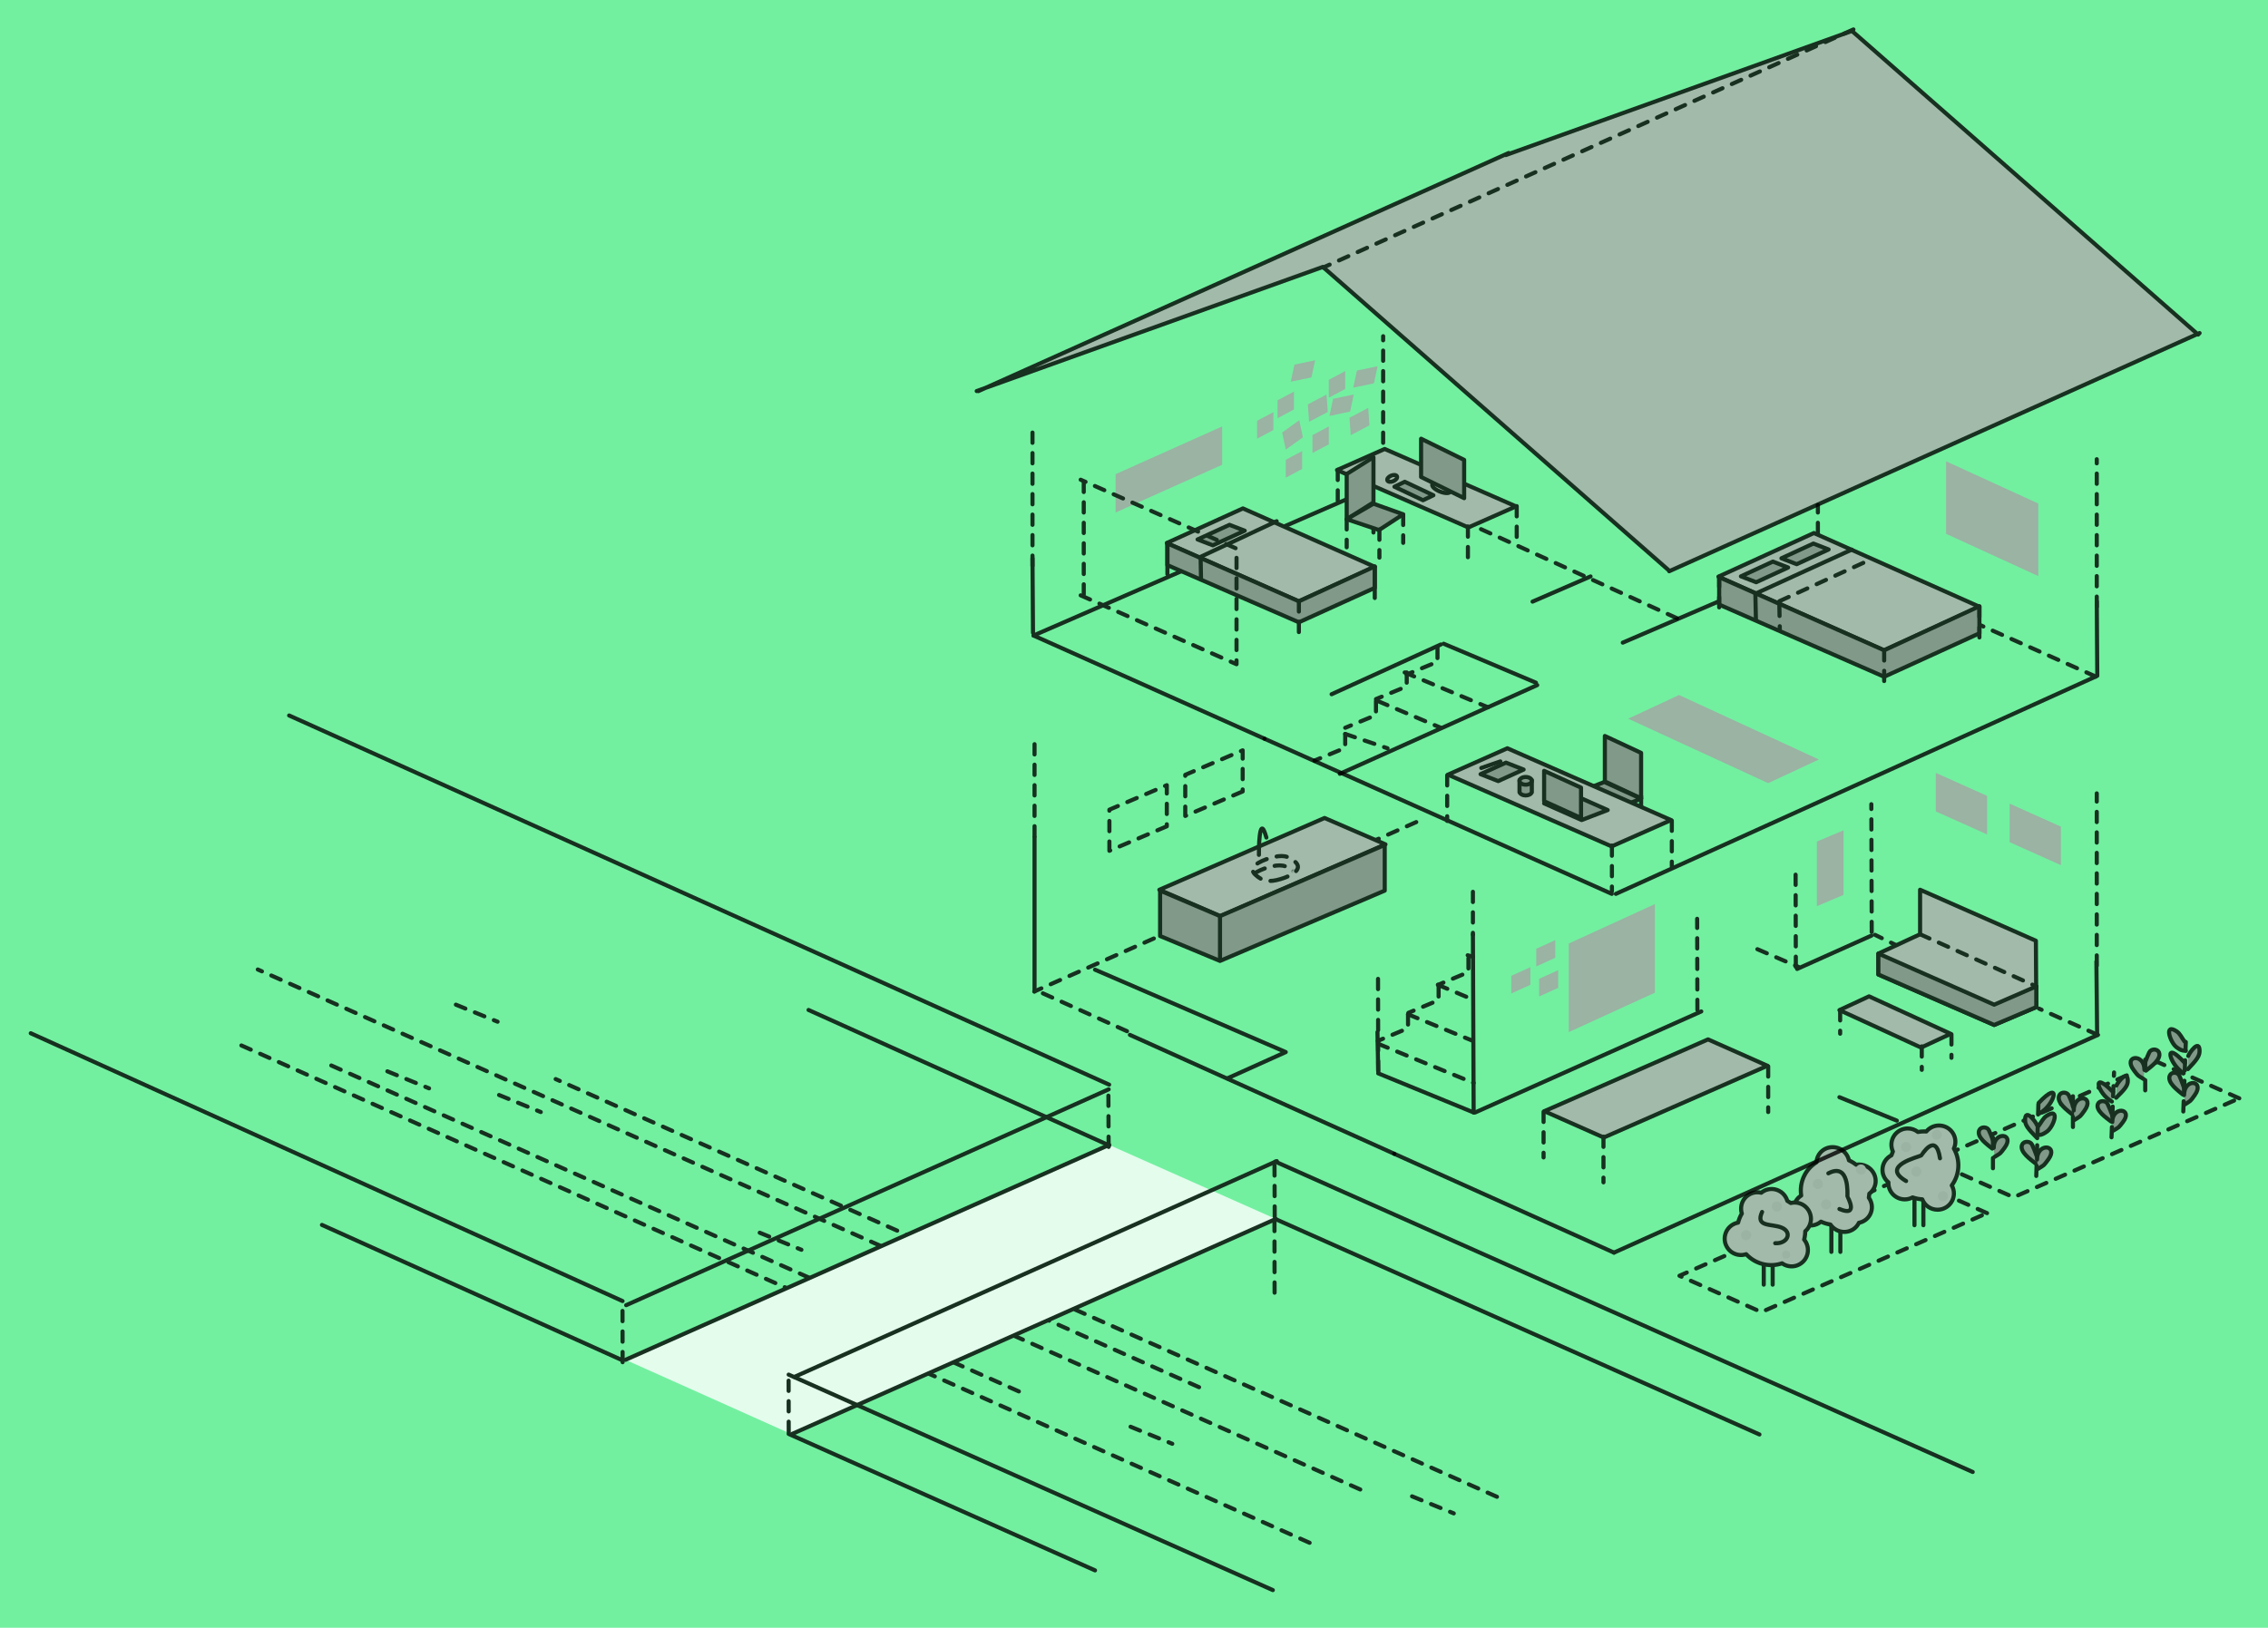 <?xml version="1.0" encoding="UTF-8"?>
<svg width="1106px" height="794px" viewBox="0 0 1106 794" version="1.1" xmlns="http://www.w3.org/2000/svg" xmlns:xlink="http://www.w3.org/1999/xlink">
    <!-- Generator: Sketch 57.1 (83088) - https://sketch.com -->
    <title>houseparts</title>
    <desc>Created with Sketch.</desc>
    <defs>
        <path d="M11.931,16.243 C17.637,15.779 20.547,14.256 22.7,9.697 C24.852,5.138 18.513,4.367 12.807,4.831 C7.102,5.295 3.816,7.014 2.039,11.377 C0.262,15.739 6.226,16.707 11.931,16.243 Z" id="path-1"></path>
    </defs>
    <g id="Page-1" stroke="none" stroke-width="1" fill="none" fill-rule="evenodd">
        <g id="houseparts">
            <rect id="Rectangle-Copy-36" fill="#72F0A0" x="0" y="0" width="1106" height="794"></rect>
            <g id="garden" opacity="0.8" style="mix-blend-mode: multiply;" transform="translate(14, 349)">
                <g id="river-copy-2" transform="translate(409.5, 263.5) scale(-1, 1) translate(-409.5, -263.5) translate(103, 123)" stroke="#000000" stroke-dasharray="5" stroke-linecap="round" stroke-linejoin="round" stroke-width="2">
                    <path d="M66.665,254.538 L303.13,149.498" id="Path-4-Copy-14"></path>
                    <path d="M335.397,151.239 L571.862,46.199" id="Path-4-Copy-23"></path>
                    <path d="M91.359,280.543 L327.825,175.503" id="Path-4-Copy-24"></path>
                    <path d="M0,258.104 L459.024,54.358" id="Path-4-Copy-16"></path>
                    <path d="M145.261,204.649 L604.284,0.903" id="Path-4-Copy-18"></path>
                    <path d="M233.143,206.703 L613,37.63" id="Path-4-Copy-15"></path>
                    <path d="M541.096,50.566 L520.759,58.873" id="Path-6-Copy-3"></path>
                    <path d="M486.623,62.123 L466.287,70.431" id="Path-6-Copy-14"></path>
                    <path d="M343.541,179.147 L323.205,187.454" id="Path-6-Copy-5"></path>
                    <path d="M359.52,129.303 L339.184,137.611" id="Path-6-Copy-6"></path>
                    <path d="M247.669,130.748 L227.333,139.055" id="Path-6-Copy-12"></path>
                    <path d="M507.686,18.059 L487.35,26.366" id="Path-6-Copy-13"></path>
                    <path d="M178.671,223.933 L158.334,232.24" id="Path-6-Copy-10"></path>
                    <path d="M41.399,257.884 L21.063,266.192" id="Path-6-Copy-11"></path>
                </g>
                <g id="Group-22-Copy-2" transform="translate(474, 213.5) scale(-1, 1) translate(-474, -213.5) ">
                    <polygon id="Rectangle" fill="#FFFFFF" points="421.18 209.442 656.963 314.283 575.687 350.703 339.844 245.594"></polygon>
                    <path d="M104,350.703 L340.112,245.594" id="Path-4-Copy" stroke="#000000" stroke-width="2" stroke-linecap="round" stroke-linejoin="round"></path>
                    <path d="M428,417 L577.407,350.436" id="Path-4-Copy-4" stroke="#000000" stroke-width="2" stroke-linecap="round" stroke-linejoin="round"></path>
                    <path d="M421.119,209.709 L567.705,143.645" id="Path-4-Copy-8" stroke="#000000" stroke-width="2" stroke-linecap="round" stroke-linejoin="round"></path>
                    <path d="M0,369 L340.112,217.605" id="Path-4-Copy-45" stroke="#000000" stroke-width="2" stroke-linecap="round" stroke-linejoin="round"></path>
                    <path d="M421.119,180.064 L821,0" id="Path-4-Copy-49" stroke="#000000" stroke-width="2" stroke-linecap="round" stroke-linejoin="round"></path>
                    <path d="M658.414,314.551 L805,248.486" id="Path-4-Copy-9" stroke="#000000" stroke-width="2" stroke-linecap="round" stroke-linejoin="round"></path>
                    <path d="M341.295,426.622 L577.407,321.514" id="Path-4-Copy-46" stroke="#000000" stroke-width="2" stroke-linecap="round" stroke-linejoin="round"></path>
                    <path d="M658.414,285.629 L947,155" id="Path-4-Copy-50" stroke="#000000" stroke-width="2" stroke-linecap="round" stroke-linejoin="round"></path>
                    <path d="M421.119,209.442 L656.963,314.283" id="Line-6" stroke="#000000" stroke-width="2" stroke-linecap="round" stroke-linejoin="round"></path>
                    <path d="M339.844,245.594 L575.687,350.436" id="Line-6-Copy" stroke="#000000" stroke-width="2" stroke-linecap="round" stroke-linejoin="round"></path>
                </g>
                <path d="M289.375,315.456 L289.438,287.272" id="Line-5-Copy-39" stroke="#000000" stroke-width="2" stroke-linecap="round" stroke-linejoin="round" stroke-dasharray="5" transform="translate(289.5, 301.5) scale(-1, 1) translate(-289.5, -301.5) "></path>
                <path d="M370.375,349.456 L370.438,321.272" id="Line-5-Copy-40" stroke="#000000" stroke-width="2" stroke-linecap="round" stroke-linejoin="round" stroke-dasharray="5" transform="translate(370.5, 335.5) scale(-1, 1) translate(-370.5, -335.5) "></path>
                <path d="M526.375,210.442 L526.5,182" id="Line-5-Copy-41" stroke="#000000" stroke-width="2" stroke-linecap="round" stroke-linejoin="round" stroke-dasharray="5" transform="translate(526.5, 196.5) scale(-1, 1) translate(-526.5, -196.5) "></path>
                <path d="M607.375,244.442 L607.5,216" id="Line-5-Copy-42" stroke="#000000" stroke-width="2" stroke-linecap="round" stroke-linejoin="round" stroke-dasharray="5" transform="translate(607.5, 230.5) scale(-1, 1) translate(-607.5, -230.5) "></path>
                <path d="M607.438,281.541 L607.5,246" id="Line-5-Copy-43" stroke="#000000" stroke-width="2" stroke-linecap="round" stroke-linejoin="round" stroke-dasharray="5" transform="translate(607.5, 264) scale(-1, 1) translate(-607.5, -264) "></path>
                <path d="M928,186.741 L967.946,169 L1078,217.293 L1038.054,235 L928,186.741 Z" id="Path-5-Copy-6" stroke="#000000" stroke-width="2" stroke-linecap="round" stroke-linejoin="round" stroke-dasharray="5" transform="translate(1003, 202) scale(-1, 1) translate(-1003, -202) "></path>
                <path d="M805,242.741 L844.946,225 L955,273.293 L915.054,291 L805,242.741 Z" id="Path-5-Copy-7" stroke="#000000" stroke-width="2" stroke-linecap="round" stroke-linejoin="round" stroke-dasharray="5" transform="translate(880, 258) scale(-1, 1) translate(-880, -258) "></path>
                <g id="Group-17-Copy-4" transform="translate(1032.5, 173) scale(-1, 1) translate(-1032.5, -173) translate(1025, 162)" stroke="#000000" stroke-linecap="round" stroke-linejoin="round" stroke-width="2">
                    <path d="M6.526,11.666 C4.742,9.542 -0.103,4.664 2.014,1.645 C3.149,0.025 6.117,0.645 6.615,2.565 C7.387,5.541 7.723,8.615 8.277,11.641" id="Path-13" fill="#838383" transform="translate(4.883, 6.191) rotate(-11) translate(-4.883, -6.191) "></path>
                    <path d="M8.25,10.874 C8.25,2.56 18.803,3.803 13.519,10.897 C11.137,14.094 11.746,13.368 8.684,15.294" id="Path-14" fill="#838383"></path>
                    <path d="M7.875,20.862 L7.875,5.356" id="Line-8" stroke-dasharray="5"></path>
                </g>
                <g id="Group-17-Copy-5" transform="translate(950, 200)" stroke="#000000" stroke-linecap="round" stroke-linejoin="round" stroke-width="2">
                    <path d="M6.526,11.666 C4.742,9.542 -0.103,4.664 2.014,1.645 C3.149,0.025 6.117,0.645 6.615,2.565 C7.387,5.541 7.723,8.615 8.277,11.641" id="Path-13" fill="#838383" transform="translate(4.883, 6.191) rotate(-11) translate(-4.883, -6.191) "></path>
                    <path d="M8.25,10.874 C8.25,2.56 18.803,3.803 13.519,10.897 C11.137,14.094 11.746,13.368 8.684,15.294" id="Path-14" fill="#838383"></path>
                    <path d="M7.875,20.862 L7.875,5.356" id="Line-8" stroke-dasharray="5"></path>
                </g>
                <g id="Group-20-Copy-2" transform="translate(1051.5, 173.5) scale(-1, 1) translate(-1051.5, -173.5) translate(1043, 153)" stroke="#000000" stroke-linecap="round" stroke-linejoin="round" stroke-width="2">
                    <path d="M13.856,32.223 C12.11,30.065 7.364,25.113 9.474,22.012 C10.607,20.348 13.531,20.961 14.009,22.919 C14.75,25.956 15.059,29.096 15.584,32.185" id="Path-13-Copy-3" fill="#838383" transform="translate(12.264, 26.636) scale(-1, 1) rotate(-11) translate(-12.264, -26.636) "></path>
                    <path d="M2.283,32.175 C2.283,23.665 12.684,24.938 7.475,32.199 C5.129,35.471 5.728,34.728 2.711,36.699" id="Path-14-Copy-3" fill="#838383" transform="translate(5.609, 31.481) scale(-1, 1) translate(-5.609, -31.481) "></path>
                    <path d="M16.234,10.598 C15.392,10.393 14.341,10.841 11.636,8.756 C8.577,6.398 5.368,-3.248 11.834,1.121 C13.535,2.271 14.339,4.39 15.592,6.024" id="Path-15-Copy" fill="#838383" transform="translate(12.156, 5.299) scale(-1, 1) translate(-12.156, -5.299) "></path>
                    <path d="M2.221,13.801 C2.217,12.317 4.807,3.92 6.725,9.826 C7.464,12.098 6.841,14.139 4.055,19.957" id="Path-16-Copy" fill="#838383" transform="translate(4.616, 13.852) scale(-1, 1) rotate(18) translate(-4.616, -13.852) "></path>
                    <path d="M15.014,21.484 C8.08,17.428 4.683,4.42 15.588,16.492" id="Path-17-Copy" fill="#838383" transform="translate(12.079, 16.482) scale(-1, 1) translate(-12.079, -16.482) "></path>
                    <path d="M7.827,40.162 L9.053,6.261" id="Line-8-Copy-3" stroke-dasharray="5" transform="translate(8.566, 23.281) scale(-1, 1) translate(-8.566, -23.281) "></path>
                </g>
                <g id="Group-9-Copy-2" transform="translate(1016.5, 190) scale(-1, 1) translate(-1016.5, -190) translate(1008, 174)" stroke="#000000" stroke-linecap="round" stroke-linejoin="round" stroke-width="2">
                    <path d="M13.888,24.374 C12.119,22.333 7.322,17.641 9.389,14.766 C10.498,13.223 13.423,13.833 13.924,15.671 C14.701,18.522 15.049,21.464 15.611,24.36" id="Path-13-Copy-4" fill="#838383" transform="translate(12.246, 19.131) scale(-1, 1) rotate(-11) translate(-12.246, -19.131) "></path>
                    <path d="M2.283,24.3 C2.283,16.358 12.684,17.546 7.475,24.322 C5.129,27.376 5.728,26.682 2.711,28.522" id="Path-14-Copy-4" fill="#838383" transform="translate(5.609, 23.652) scale(-1, 1) translate(-5.609, -23.652) "></path>
                    <path d="M2.191,7.207 C2.217,5.813 4.955,-2.128 6.745,3.384 C7.434,5.504 6.775,7.434 3.893,12.955" id="Path-16-Copy-2" fill="#838383" transform="translate(4.594, 7.208) scale(-1, 1) rotate(18) translate(-4.594, -7.208) "></path>
                    <path d="M15.014,14.323 C8.08,10.538 4.683,-1.601 15.588,9.664" id="Path-17-Copy-2" fill="#838383" transform="translate(12.079, 9.655) scale(-1, 1) translate(-12.079, -9.655) "></path>
                    <path d="M7.827,31.753 L9.053,0.117" id="Line-8-Copy-4" stroke-dasharray="5" transform="translate(8.566, 16) scale(-1, 1) translate(-8.566, -16) "></path>
                </g>
                <g id="Group-18-Copy-2" transform="translate(996.5, 192) scale(-1, 1) translate(-996.5, -192) translate(989, 183)" stroke="#000000" stroke-linecap="round" stroke-linejoin="round" stroke-width="2">
                    <path d="M11.747,12 C9.972,9.825 5.15,4.834 7.286,1.717 C8.432,0.044 11.399,0.665 11.887,2.637 C12.644,5.694 12.962,8.855 13.5,11.964" id="Path-13-Copy" fill="#838383" transform="translate(10.125, 6.375) scale(-1, 1) rotate(-11) translate(-10.125, -6.375) "></path>
                    <path d="M0,9.698 C0,1.136 10.553,2.417 5.269,9.723 C2.887,13.014 3.496,12.266 0.434,14.25" id="Path-14-Copy" fill="#838383" transform="translate(3.375, 9) scale(-1, 1) translate(-3.375, -9) "></path>
                    <path d="M7.125,17.734 L7.125,1.766" id="Line-8-Copy" stroke-dasharray="5" transform="translate(7.125, 9.75) scale(-1, 1) translate(-7.125, -9.75) "></path>
                </g>
                <g id="Group-19-Copy-2" transform="translate(979.5, 204.5) scale(-1, 1) translate(-979.5, -204.5) translate(971, 184)" stroke="#000000" stroke-linecap="round" stroke-linejoin="round" stroke-width="2">
                    <path d="M13.789,34.927 C11.948,32.751 6.952,27.75 9.128,24.662 C10.296,23.005 13.354,23.644 13.869,25.609 C14.669,28.658 15.018,31.806 15.593,34.904" id="Path-13-Copy-2" fill="#838383" transform="translate(12.091, 29.321) scale(-1, 1) rotate(-11) translate(-12.091, -29.321) "></path>
                    <path d="M1.669,32.623 C1.669,24.113 12.542,25.386 7.097,32.647 C4.644,35.919 5.271,35.176 2.116,37.147" id="Path-14-Copy-2" fill="#838383" transform="translate(5.146, 31.929) scale(-1, 1) translate(-5.146, -31.929) "></path>
                    <path d="M8.526,20.737 C7.646,20.532 6.547,20.98 3.72,18.895 C0.521,16.537 -2.833,6.891 3.926,11.26 C5.705,12.41 6.545,14.528 7.855,16.163" id="Path-15" fill="#838383"></path>
                    <path d="M8.563,16.522 C8.579,15.031 11.387,6.563 13.306,12.469 C14.044,14.741 13.368,16.8 10.39,22.68" id="Path-16" fill="#838383" transform="translate(11.072, 16.541) rotate(18) translate(-11.072, -16.541) "></path>
                    <path d="M7.251,10.005 C0.002,5.949 -3.55,-7.06 7.851,5.012" id="Path-17" fill="#838383"></path>
                    <path d="M8.237,40.61 L9.396,1.573" id="Line-8-Copy-2" stroke-dasharray="5" transform="translate(8.623, 21.12) scale(-1, 1) translate(-8.623, -21.12) "></path>
                </g>
                <g id="Group-21-Copy-3" transform="translate(882.5, 234.5) scale(-1, 1) translate(-882.5, -234.5) translate(856, 207)" stroke="#000000" stroke-linecap="round" stroke-linejoin="round" stroke-width="2">
                    <path d="M25.54,39.639 L25.54,54.643" id="Line-9"></path>
                    <path d="M29.921,39.639 L29.921,54.643" id="Line-9-Copy"></path>
                    <path d="M17.872,6.417 C20.383,6.417 22.624,7.544 24.097,9.309 C24.453,9.286 24.812,9.275 25.174,9.275 C26.214,9.275 27.232,9.367 28.219,9.544 C29.589,8.481 31.322,7.846 33.207,7.846 C37.643,7.846 41.239,11.364 41.239,15.705 C41.239,16.877 40.977,17.989 40.507,18.989 C40.781,19.588 41.02,20.206 41.221,20.84 C43.832,22.137 45.621,24.789 45.621,27.85 C45.621,30.295 44.48,32.479 42.691,33.92 C42.697,34.039 42.7,34.159 42.7,34.281 C42.7,38.621 39.104,42.14 34.667,42.14 C33.277,42.14 31.968,41.794 30.827,41.185 C29.337,41.707 27.749,42.028 26.097,42.115 C24.935,45.055 22.018,47.141 18.602,47.141 C14.166,47.141 10.57,43.622 10.57,39.282 C10.57,37.872 10.949,36.549 11.614,35.405 C9.58,32.687 8.379,29.334 8.379,25.707 C8.379,22.747 9.179,19.97 10.579,17.571 C10.104,16.569 9.84,15.453 9.84,14.276 C9.84,9.935 13.436,6.417 17.872,6.417 Z" id="Combined-Shape" fill="#ADADAD" transform="translate(27, 26.779) scale(-1, 1) rotate(28) translate(-27, -26.779) "></path>
                    <path d="M17.941,20.127 C19.571,9.711 25.033,19.957 25.21,20.076 C26.098,20.674 39.981,27.997 29.839,33.932" id="Path-18" transform="translate(25.735, 24.695) rotate(-122) translate(-25.735, -24.695) "></path>
                </g>
                <g id="Group-21-Copy-4" transform="translate(849, 252.5) scale(-1, 1) translate(-849, -252.5) translate(825, 227)" stroke="#000000" stroke-linecap="round" stroke-linejoin="round" stroke-width="2">
                    <path d="M22.552,35.461 L22.552,50.639" id="Line-9"></path>
                    <path d="M26.896,35.461 L26.896,50.639" id="Line-9-Copy"></path>
                    <path d="M14.95,1.855 C17.439,1.855 19.661,2.994 21.121,4.779 C21.475,4.757 21.831,4.745 22.19,4.745 C23.221,4.745 24.23,4.839 25.209,5.018 C26.567,3.943 28.285,3.3 30.154,3.3 C34.552,3.3 38.118,6.859 38.118,11.25 C38.118,12.436 37.857,13.562 37.391,14.573 C37.663,15.177 37.9,15.803 38.099,16.444 C40.688,17.757 42.462,20.44 42.462,23.536 C42.462,26.009 41.331,28.218 39.557,29.676 C39.563,29.796 39.566,29.918 39.566,30.041 C39.566,34.432 36,37.991 31.602,37.991 C30.223,37.991 28.926,37.641 27.796,37.026 C26.318,37.553 24.742,37.878 23.104,37.966 C21.953,40.94 19.061,43.05 15.674,43.05 C11.276,43.05 7.71,39.491 7.71,35.1 C7.71,33.674 8.087,32.335 8.746,31.177 C6.729,28.429 5.538,25.037 5.538,21.368 C5.538,18.374 6.331,15.565 7.719,13.139 C7.249,12.125 6.986,10.995 6.986,9.805 C6.986,5.414 10.552,1.855 14.95,1.855 Z" id="Combined-Shape" fill="#ADADAD" transform="translate(24, 22.452) rotate(-101) translate(-24, -22.452) "></path>
                    <path d="M15.66,20.739 C16.921,14.794 23.02,13.947 23.825,19.605 C24.569,24.837 20.511,32.24 28.741,30.874" id="Path-18" transform="translate(22.2, 23.414) rotate(-105) translate(-22.2, -23.414) "></path>
                </g>
                <g id="Group-21-Copy-2" transform="translate(922.5, 224.5) scale(-1, 1) translate(-922.5, -224.5) translate(904, 200)" stroke="#000000" stroke-linecap="round" stroke-linejoin="round" stroke-width="2">
                    <path d="M17.049,33.507 L17.049,48.64" id="Line-9"></path>
                    <path d="M21.402,33.507 L21.402,48.64" id="Line-9-Copy"></path>
                    <path d="M9.431,0 C11.926,0 14.153,1.137 15.616,2.917 C15.969,2.894 16.326,2.882 16.686,2.882 C17.719,2.882 18.731,2.976 19.712,3.154 C21.072,2.082 22.794,1.441 24.667,1.441 C29.074,1.441 32.647,4.99 32.647,9.368 C32.647,10.55 32.386,11.672 31.919,12.68 C32.191,13.284 32.429,13.907 32.628,14.547 C35.223,15.855 37,18.53 37,21.618 C37,24.083 35.867,26.286 34.089,27.74 C34.095,27.859 34.098,27.981 34.098,28.103 C34.098,32.481 30.525,36.029 26.118,36.029 C24.736,36.029 23.437,35.681 22.304,35.068 C20.823,35.593 19.245,35.917 17.603,36.005 C16.449,38.97 13.55,41.074 10.157,41.074 C5.749,41.074 2.176,37.525 2.176,33.147 C2.176,31.724 2.554,30.389 3.215,29.235 C1.193,26.494 0,23.114 0,19.456 C0,16.471 0.795,13.67 2.185,11.251 C1.714,10.24 1.451,9.114 1.451,7.926 C1.451,3.549 5.024,0 9.431,0 Z" id="Combined-Shape" fill="#ADADAD"></path>
                    <path d="M8.957,16.001 C10.947,2.723 17.856,14.439 18.083,14.592 C19.223,15.362 38.378,19.607 25.477,27.089" id="Path-18"></path>
                </g>
                <circle id="Oval-Copy-21" fill="#A4A4A4" transform="translate(933.5, 234.5) scale(-1, 1) translate(-933.5, -234.5) " cx="933.5" cy="234.5" r="2.5"></circle>
                <circle id="Oval-Copy-22" fill="#A4A4A4" transform="translate(915.5, 210.5) scale(-1, 1) translate(-915.5, -210.5) " cx="915.5" cy="210.5" r="2.5"></circle>
                <circle id="Oval-Copy-27" fill="#A4A4A4" transform="translate(872.5, 228.5) scale(-1, 1) translate(-872.5, -228.5) " cx="872.5" cy="228.5" r="2.5"></circle>
                <circle id="Oval-Copy-28" fill="#A4A4A4" transform="translate(876.5, 238.5) scale(-1, 1) translate(-876.5, -238.5) " cx="876.5" cy="238.5" r="2.5"></circle>
                <circle id="Oval-Copy-29" fill="#A4A4A4" transform="translate(893.5, 221.5) scale(-1, 1) translate(-893.5, -221.5) " cx="893.5" cy="221.5" r="2.5"></circle>
                <circle id="Oval-Copy-30" fill="#A4A4A4" transform="translate(852.5, 239.5) scale(-1, 1) translate(-852.5, -239.5) " cx="852.5" cy="239.5" r="2.5"></circle>
                <circle id="Oval-Copy-31" fill="#A4A4A4" transform="translate(837.5, 253.5) scale(-1, 1) translate(-837.5, -253.5) " cx="837.5" cy="253.5" r="2.5"></circle>
                <circle id="Oval-Copy-33" fill="#A4A4A4" transform="translate(857, 263) scale(-1, 1) translate(-857, -263) " cx="857" cy="263" r="2"></circle>
                <circle id="Oval-Copy-23" fill="#A4A4A4" transform="translate(920.5, 222.5) scale(-1, 1) translate(-920.5, -222.5) " cx="920.5" cy="222.5" r="2.5"></circle>
                <circle id="Oval-Copy-24" fill="#A4A4A4" transform="translate(930.5, 204.5) scale(-1, 1) translate(-930.5, -204.5) " cx="930.5" cy="204.5" r="2.5"></circle>
                <path d="M291.362,182.363 L526.638,287.637" id="Line-6-Copy-32" stroke="#000000" stroke-width="2" stroke-linecap="round" stroke-linejoin="round" transform="translate(409, 235) scale(-1, 1) translate(-409, -235) "></path>
                <path d="M373.362,217.363 L608.638,322.637" id="Line-6-Copy-33" stroke="#000000" stroke-width="2" stroke-linecap="round" stroke-linejoin="round" transform="translate(491, 270) scale(-1, 1) translate(-491, -270) "></path>
            </g>
            <g id="common" opacity="0.8" style="mix-blend-mode: multiply;" transform="translate(504, 359)">
                <path d="M175.914,145.79 L47,203.789" id="Path" stroke="#000000" stroke-width="2" stroke-linecap="round" stroke-linejoin="round" transform="translate(111.457, 174.789) scale(-1, 1) translate(-111.457, -174.789) "></path>
                <path d="M1.403,144 L45.828,124" id="Path-4-Copy-34" stroke="#000000" stroke-width="2" stroke-linecap="round" stroke-linejoin="round" stroke-dasharray="5" transform="translate(23.5, 134) scale(-1, 1) translate(-23.5, -134) "></path>
                <polyline id="Path-4-Copy-40" stroke="#000000" stroke-width="2" stroke-linecap="round" stroke-linejoin="round" transform="translate(76.5, 140.5) scale(-1, 1) translate(-76.5, -140.5) " points="123 114 30 154.183 58.447 167"></polyline>
                <path d="M0.5,124.635 L0.5,49.365" id="Line-5-Copy-46" stroke="#000000" stroke-width="2" stroke-linecap="round" stroke-linejoin="round" transform="translate(0.5, 87) scale(-1, 1) translate(-0.5, -87) "></path>
                <path d="M0.5,49 L0.5,0" id="Line-5-Copy-52" stroke="#000000" stroke-width="2" stroke-linecap="round" stroke-linejoin="round" stroke-dasharray="5" transform="translate(0.5, 24.5) scale(-1, 1) translate(-0.5, -24.5) "></path>
                <path d="M0.362,42 L186.638,124.639" id="Line-6-Copy-24" stroke="#000000" stroke-width="2" stroke-linecap="round" stroke-linejoin="round" stroke-dasharray="5" transform="translate(93.5, 83.5) scale(-1, 1) translate(-93.5, -83.5) "></path>
                <g id="kitchen-copy-2" transform="translate(116.5, 75) scale(-1, 1) translate(-116.5, -75) translate(61, 40)">
                    <polygon id="Path-5" stroke="#000000" stroke-width="2" fill="#ADADAD" stroke-linecap="round" stroke-linejoin="round" points="0.365 12.864 30.072 0 110.635 35.017 80.928 47.857"></polygon>
                    <polygon id="Path-7" stroke="#000000" stroke-width="2" fill="#838383" stroke-linecap="round" stroke-linejoin="round" points="0.73 35.429 81.059 69.714 110.27 57.571 110.27 35.429 81.059 47.857 0.73 13.143"></polygon>
                    <g id="sink" transform="translate(54.123, 24.61) rotate(-3) translate(-54.123, -24.61) translate(41.623, 14.11)">
                        <mask id="mask-2" fill="white">
                            <use xlink:href="#path-1"></use>
                        </mask>
                        <use id="Oval" stroke="#000000" stroke-width="2" stroke-linecap="round" stroke-linejoin="round" stroke-dasharray="5" transform="translate(12.425, 10.531) rotate(24) translate(-12.425, -10.531) " xlink:href="#path-1"></use>
                        <path d="M12.661,20.851 C18.367,20.387 21.277,18.864 23.43,14.305 C25.583,9.746 19.243,8.975 13.537,9.439 C7.832,9.903 4.546,11.623 2.769,15.985 C0.992,20.348 6.956,21.315 12.661,20.851 Z" id="Oval-Copy-5" stroke="#000000" stroke-width="2" stroke-linecap="round" stroke-linejoin="round" stroke-dasharray="5" mask="url(#mask-2)" transform="translate(13.155, 15.139) rotate(24) translate(-13.155, -15.139) "></path>
                    </g>
                    <path d="M62.085,17.996 C62.136,17.191 62.12,-3.751 58.443,9.55" id="Path-8" stroke="#000000" stroke-width="2" stroke-linecap="round" stroke-linejoin="round"></path>
                    <path d="M81.059,47.857 L81.059,69.429" id="Line-7-Copy" stroke="#000000" stroke-width="2" stroke-linecap="round" stroke-linejoin="round"></path>
                </g>
                <path d="M65,44.052 L37,56 L37,35.948 L65,24 L65,44.052 Z" id="Path-Copy-6" stroke="#000000" stroke-width="2" stroke-linecap="round" stroke-linejoin="round" stroke-dasharray="5"></path>
                <path d="M102,27.052 L74,39 L74,18.948 L102,7 L102,27.052 Z" id="Path-Copy-7" stroke="#000000" stroke-width="2" stroke-linecap="round" stroke-linejoin="round" stroke-dasharray="5"></path>
            </g>
            <g id="workshop" opacity="0.8" style="mix-blend-mode: multiply;" transform="translate(671, 377)">
                <path d="M116.074,185.789 L8.914,234" id="Path" stroke="#000000" stroke-width="2" stroke-linecap="round" stroke-linejoin="round" transform="translate(62.494, 209.894) scale(-1, 1) translate(-62.494, -209.894) "></path>
                <polyline id="Path" stroke="#000000" stroke-width="2" stroke-linecap="round" stroke-linejoin="round" transform="translate(234.037, 163) scale(-1, 1) translate(-234.037, -163) " points="352 234 116.074 127.821 116.395 127.79 116.758 92"></polyline>
                <path d="M243.361,85 L255.639,79" id="Path-4-Copy-48" stroke="#000000" stroke-width="2" stroke-linecap="round" stroke-linejoin="round" stroke-dasharray="5" transform="translate(249.5, 82) scale(-1, 1) translate(-249.5, -82) "></path>
                <path d="M323,127.783 L351.637,115" id="Path-4-Copy-47" stroke="#000000" stroke-width="2" stroke-linecap="round" stroke-linejoin="round" stroke-dasharray="5" transform="translate(337.5, 121.5) scale(-1, 1) translate(-337.5, -121.5) "></path>
                <path d="M351.5,94 L351.5,10" id="Line-5-Copy-47" stroke="#000000" stroke-width="2" stroke-linecap="round" stroke-linejoin="round" stroke-dasharray="5" transform="translate(351.5, 52) scale(-1, 1) translate(-351.5, -52) "></path>
                <g id="stairs-up-copy-2" transform="translate(24, 112) scale(-1, 1) translate(-24, -112) translate(0, 58)" stroke="#000000" stroke-linecap="round" stroke-linejoin="round" stroke-width="2">
                    <path d="M0.364,107.64 L0.727,20.88" id="Line-5-Copy-4"></path>
                    <path d="M0.727,0 L0.727,20.88" id="Line-5-Copy-4" stroke-dasharray="5"></path>
                    <path d="M46.909,87.48 L47,39" id="Line-5-Copy-5" stroke-dasharray="5"></path>
                    <path d="M46.909,87.48 L47.273,68.4" id="Line-5-Copy-16"></path>
                    <path d="M46.909,88.56 L0.364,107.64" id="Path-6"></path>
                    <path d="M46.909,74.16 L0.364,93.24" id="Path-6-Copy" stroke-dasharray="5"></path>
                    <path d="M32.364,59.76 L0.727,72.72" id="Path-6-Copy-9" stroke-dasharray="5"></path>
                    <path d="M17.818,45.36 L0.727,52.56" id="Path-6-Copy-8" stroke-dasharray="5"></path>
                    <path d="M32.364,59.76 L32.364,66.543 L47.091,72.72" id="Path-12" stroke-dasharray="5"></path>
                    <path d="M17.455,46.08 L17.455,52.863 L32.182,59.04" id="Path-12-Copy" stroke-dasharray="5"></path>
                    <path d="M2.909,32.4 L2.909,39.183 L17.636,45.36" id="Path-12-Copy-2" stroke-dasharray="5"></path>
                    <path d="M3.273,30.96 L0.727,31.68" id="Path-6-Copy-7" stroke-dasharray="5"></path>
                </g>
                <path d="M156.25,115.648 L156.375,71.176" id="Line-5-Copy-53" stroke="#000000" stroke-width="2" stroke-linecap="round" stroke-linejoin="round" stroke-dasharray="5" transform="translate(156.5, 93.5) scale(-1, 1) translate(-156.5, -93.5) "></path>
                <path d="M48.363,116.362 L158.637,165.638" id="Line-6-Copy-30" stroke="#000000" stroke-width="2" stroke-linecap="round" stroke-linejoin="round" transform="translate(103.5, 141) scale(-1, 1) translate(-103.5, -141) "></path>
                <g id="table-copy-7" transform="translate(136.5, 165) scale(-1, 1) translate(-136.5, -165) translate(81, 130)" stroke="#000000" stroke-linecap="round" stroke-linejoin="round" stroke-width="2">
                    <polygon id="Path-5" fill="#ADADAD" points="1.095 12.864 30.072 0 109.905 35.017 80.928 47.857"></polygon>
                    <path d="M0.73,13.143 L0.73,35.429" id="Line-7" stroke-dasharray="5"></path>
                    <path d="M81.059,47.429 L81.059,69.714" id="Line-7-Copy" stroke-dasharray="5"></path>
                    <path d="M110.27,35.286 L110.27,57.571" id="Line-7-Copy-2" stroke-dasharray="5"></path>
                </g>
                <g id="table-copy-8" transform="translate(226, 109)" stroke="#000000" stroke-linecap="round" stroke-linejoin="round" stroke-width="2">
                    <polygon id="Path-5" fill="#ADADAD" points="0 6.715 14.454 0 54.276 18.278 39.822 24.98"></polygon>
                    <path d="M0.362,6.759 L0.362,18.22" id="Line-7" stroke-dasharray="5"></path>
                    <path d="M40.164,24.392 L40.164,35.853" id="Line-7-Copy" stroke-dasharray="5"></path>
                    <path d="M54.638,18.514 L54.638,29.976" id="Line-7-Copy-2" stroke-dasharray="5"></path>
                </g>
                <g id="wall-art-copy-2" transform="translate(101, 95.5) scale(-1, 1) translate(-101, -95.5) translate(66, 64)" fill="#A4A4A4">
                    <polygon id="Rectangle" points="-1.77635684e-14 0 42.004 19.23 42.004 62.451 -1.77635684e-14 43.221"></polygon>
                    <polygon id="Rectangle-Copy-17" points="48.571 17.581 57.857 21.784 57.857 30.402 48.571 26.2"></polygon>
                    <polygon id="Rectangle-Copy-18" points="60.714 30.767 70 34.97 70 43.588 60.714 39.386"></polygon>
                    <polygon id="Rectangle-Copy-19" points="47.143 32.233 56.429 36.435 56.429 45.053 47.143 40.851"></polygon>
                </g>
                <polygon id="Rectangle-Copy-75" fill="#A4A4A4" transform="translate(321.5, 30) scale(-1, 1) translate(-321.5, -30) " points="309 26.201 334 15 334 33.799 309 45"></polygon>
                <polygon id="Rectangle-Copy-76" fill="#A4A4A4" transform="translate(285.5, 15) scale(-1, 1) translate(-285.5, -15) " points="273 11.201 298 -4.99600361e-15 298 18.799 273 30"></polygon>
                <path d="M254,158.188 L226,169.625" id="Path-6-Copy-30" stroke="#000000" stroke-width="2" stroke-linecap="round" stroke-linejoin="round" transform="translate(240, 164) scale(-1, 1) translate(-240, -164) "></path>
                <g id="sofa-copy-2" transform="translate(283.5, 90) scale(-1, 1) translate(-283.5, -90) translate(245, 57)" stroke="#000000" stroke-linecap="round" stroke-linejoin="round" stroke-width="2">
                    <polygon id="Path-10" fill="#ADADAD" points="0.194 24.878 56.66 -5.31946282e-15 56.66 21.713 77 31.141 77 41.339 20.533 65.955 0 57.237"></polygon>
                    <polygon id="Path-7" fill="#838383" transform="translate(38.5, 48.548) scale(-1, 1) translate(-38.5, -48.548) " points="0 41.339 56.467 65.955 77 57.237 77 47.141 56.467 56.065 0 31.141"></polygon>
                    <path d="M56.66,21.713 L0,47.141" id="Path-11" stroke-dasharray="5"></path>
                </g>
                <path d="M204.25,94.64 L204.375,46.18" id="Line-5-Copy-54" stroke="#000000" stroke-width="2" stroke-linecap="round" stroke-linejoin="round" stroke-dasharray="5" transform="translate(204.5, 70.5) scale(-1, 1) translate(-204.5, -70.5) "></path>
                <path d="M241.25,77.634 L241.438,15.275" id="Line-5-Copy-55" stroke="#000000" stroke-width="2" stroke-linecap="round" stroke-linejoin="round" stroke-dasharray="5" transform="translate(241.5, 46.5) scale(-1, 1) translate(-241.5, -46.5) "></path>
                <path d="M205.37,79.37 L241.63,95.63" id="Line-6-Copy-31" stroke="#000000" stroke-width="2" stroke-linecap="round" stroke-linejoin="round" transform="translate(223.5, 87.5) scale(-1, 1) translate(-223.5, -87.5) "></path>
                <path d="M206,86 L186,94.625" id="Path-6-Copy-31" stroke="#000000" stroke-width="2" stroke-linecap="round" stroke-linejoin="round" stroke-dasharray="5" transform="translate(196, 90.5) scale(-1, 1) translate(-196, -90.5) "></path>
                <polygon id="Rectangle-Copy-77" fill="#A4A4A4" transform="translate(221.5, 46.5) scale(-1, 1) translate(-221.5, -46.5) " points="215 28 228 33.475 228 65 215 59.525"></polygon>
            </g>
            <g id="guest" opacity="0.8" style="mix-blend-mode: multiply;" transform="translate(503, 164)">
                <path d="M1,196.33 L113.644,146" id="Path" stroke="#000000" stroke-width="2" stroke-linecap="round" stroke-linejoin="round" transform="translate(57.322, 171.165) scale(-1, 1) translate(-57.322, -171.165) "></path>
                <path d="M171.18,137.57 L314.64,72.359" id="Path-4-Copy-39" stroke="#000000" stroke-width="2" stroke-linecap="round" stroke-linejoin="round" stroke-dasharray="5" transform="translate(243, 105) scale(-1, 1) translate(-243, -105) "></path>
                <path d="M0.25,144.63 L0.5,108.37" id="Line-5-Copy-45" stroke="#000000" stroke-width="2" stroke-linecap="round" stroke-linejoin="round" transform="translate(0.5, 126.5) scale(-1, 1) translate(-0.5, -126.5) "></path>
                <path d="M171.5,72 L171.5,0" id="Line-5-Copy-50" stroke="#000000" stroke-width="2" stroke-linecap="round" stroke-linejoin="round" stroke-dasharray="5" transform="translate(171.5, 36) scale(-1, 1) translate(-171.5, -36) "></path>
                <path d="M0.5,112 L0.5,43" id="Line-5-Copy-51" stroke="#000000" stroke-width="2" stroke-linecap="round" stroke-linejoin="round" stroke-dasharray="5" transform="translate(0.5, 77.5) scale(-1, 1) translate(-0.5, -77.5) "></path>
                <path d="M1,72 L171,146" id="Line-6-Copy-25" stroke="#000000" stroke-width="2" stroke-linecap="round" stroke-linejoin="round" transform="translate(86, 109) scale(-1, 1) translate(-86, -109) "></path>
                <path d="M150.362,170.18 L246.638,213.459" id="Line-6-Copy-26" stroke="#000000" stroke-width="2" stroke-linecap="round" stroke-linejoin="round" transform="translate(198.5, 192) scale(-1, 1) translate(-198.5, -192) "></path>
                <path d="M146.365,150.368 L199.635,174.632" id="Line-6-Copy-27" stroke="#000000" stroke-width="2" stroke-linecap="round" stroke-linejoin="round" transform="translate(173, 162.5) scale(-1, 1) translate(-173, -162.5) "></path>
                <path d="M174,194 L153.362,201" id="Path-6-Copy-26" stroke="#000000" stroke-width="2" stroke-linecap="round" stroke-linejoin="round" stroke-dasharray="5" transform="translate(163.5, 197.5) scale(-1, 1) translate(-163.5, -197.5) "></path>
                <path d="M200,178 L169.36,191" id="Path-6-Copy-27" stroke="#000000" stroke-width="2" stroke-linecap="round" stroke-linejoin="round" stroke-dasharray="5" transform="translate(184.5, 184.5) scale(-1, 1) translate(-184.5, -184.5) "></path>
                <path d="M223,164 L182.38,181" id="Path-6-Copy-28" stroke="#000000" stroke-width="2" stroke-linecap="round" stroke-linejoin="round" stroke-dasharray="5" transform="translate(202.5, 172.5) scale(-1, 1) translate(-202.5, -172.5) "></path>
                <path d="M246,150 L201,169" id="Path-6-Copy-29" stroke="#000000" stroke-width="2" stroke-linecap="round" stroke-linejoin="round" transform="translate(223.5, 159.5) scale(-1, 1) translate(-223.5, -159.5) "></path>
                <path d="M153,178 L153,184.804 L168,191" id="Path-12-Copy-8" stroke="#000000" stroke-width="2" stroke-linecap="round" stroke-linejoin="round" stroke-dasharray="5" transform="translate(160.5, 184.5) scale(-1, 1) translate(-160.5, -184.5) "></path>
                <path d="M138,194 L138,200.804 L153,207" id="Path-12-Copy-9" stroke="#000000" stroke-width="2" stroke-linecap="round" stroke-linejoin="round" stroke-dasharray="5" transform="translate(145.5, 200.5) scale(-1, 1) translate(-145.5, -200.5) "></path>
                <path d="M168,164 L168,170.804 L183,177" id="Path-12-Copy-10" stroke="#000000" stroke-width="2" stroke-linecap="round" stroke-linejoin="round" stroke-dasharray="5" transform="translate(175.5, 170.5) scale(-1, 1) translate(-175.5, -170.5) "></path>
                <path d="M183,152 L183,158.804 L198,165" id="Path-12-Copy-11" stroke="#000000" stroke-width="2" stroke-linecap="round" stroke-linejoin="round" stroke-dasharray="5" transform="translate(190.5, 158.5) scale(-1, 1) translate(-190.5, -158.5) "></path>
                <g id="Group-29-Copy-3" transform="translate(66, 84)" stroke="#000000" stroke-linecap="round" stroke-linejoin="round" stroke-width="2">
                    <polygon id="Path-5" fill="#ADADAD" points="-2.40236402e-13 16.853 37.116 -2.50758739e-14 101.417 28.481 64.301 45.314"></polygon>
                    <polygon id="Path-7" fill="#838383" points="0.291 27.653 64.406 55.539 101.417 38.749 101.417 28.292 64.406 45.314 0.291 17.08"></polygon>
                    <path d="M64.406,45.314 L64.406,60.535" id="Line-7-Copy" stroke-dasharray="5"></path>
                    <path d="M0.291,16.848 L0.291,32.069" id="Line-7-Copy-3"></path>
                    <path d="M101.417,28.467 L101.417,43.688" id="Line-7-Copy-4"></path>
                </g>
                <path d="M82,107.82 L119.562,90.24" id="Path-4-Copy-41" stroke="#000000" stroke-width="2" stroke-linecap="round" stroke-linejoin="round"></path>
                <path d="M82.5,108.405 L82.688,118.624" id="Path-4-Copy-42" stroke="#000000" stroke-width="2" stroke-linecap="round" stroke-linejoin="round"></path>
                <polygon id="Rectangle-Copy-78" fill="#A4A4A4" transform="translate(67, 65) scale(-1, 1) translate(-67, -65) " points="41 44 93 67.292 93 86 41 62.708"></polygon>
                <polygon id="Rectangle-Copy-79" stroke="#000000" stroke-width="2" fill="#838383" stroke-linecap="round" stroke-linejoin="round" points="81 99.137 96.566 92 104 94.863 88.434 102"></polygon>
                <path d="M25.5,71 L25.5,127" id="Path-20-Copy-2" stroke="#000000" stroke-width="2" stroke-linecap="round" stroke-linejoin="round" stroke-dasharray="5" transform="translate(25.5, 99) scale(-1, 1) translate(-25.5, -99) "></path>
                <path d="M100,126.397 L24,160 L24,103.603 L24,103.603 L100,70" id="Path-Copy-5" stroke="#000000" stroke-width="2" stroke-linecap="round" stroke-linejoin="round" stroke-dasharray="5" transform="translate(62, 115) scale(-1, 1) translate(-62, -115) "></path>
                <g id="table-copy-10" transform="translate(149, 55)" stroke="#000000" stroke-linecap="round" stroke-linejoin="round" stroke-width="2">
                    <polygon id="Path-5" fill="#ADADAD" points="0 10.289 23.243 0 87.279 28.009 64.036 38.278"></polygon>
                    <path d="M0.361,10.154 L0.361,28.124" id="Line-7" stroke-dasharray="5"></path>
                    <path d="M63.836,37.8 L63.836,55.77" id="Line-7-Copy" stroke-dasharray="5"></path>
                    <path d="M87.639,27.876 L87.639,45.846" id="Line-7-Copy-2" stroke-dasharray="5"></path>
                </g>
                <ellipse id="Oval-Copy-25" stroke="#000000" stroke-width="2" stroke-linecap="round" stroke-linejoin="round" transform="translate(175.903, 69.36) scale(-1, 1) rotate(23) translate(-175.903, -69.36) " cx="175.903" cy="69.36" rx="2.539" ry="1.45"></ellipse>
                <polygon id="Path-5-Copy-8" stroke="#000000" stroke-width="2" fill="#838383" stroke-linecap="round" stroke-linejoin="round" points="177 73.419 182.06 71 196 77.585 190.94 80"></polygon>
                <ellipse id="Oval-Copy-26" stroke="#000000" stroke-width="2" stroke-linecap="round" stroke-linejoin="round" transform="translate(199.84, 74.073) scale(-1, 1) rotate(-22) translate(-199.84, -74.073) " cx="199.84" cy="74.073" rx="4.715" ry="1.813"></ellipse>
                <polygon id="Rectangle-Copy-86" stroke="#000000" stroke-width="2" fill="#838383" stroke-linecap="round" stroke-linejoin="round" transform="translate(200.5, 64.5) scale(-1, 1) translate(-200.5, -64.5) " points="190 60.324 211 50 211 68.676 190 79"></polygon>
                <g id="chair-copy-5" transform="translate(153, 59)" stroke="#000000" stroke-linecap="round" stroke-linejoin="round" stroke-width="2">
                    <path d="M13.775,23.059 L13.775,36.75" id="Line-5-Copy-11" stroke-dasharray="5"></path>
                    <polygon id="Rectangle-Copy-42" fill="#838383" points="0.725 8.209 13.775 1.8400314e-15 13.775 22.056 0.725 30.265"></polygon>
                    <polygon id="Rectangle-Copy-38" fill="#838383" points="0.725 30.265 13.775 22.699 28.275 27.86 16.487 35.539"></polygon>
                    <path d="M28.275,28.103 L28.275,41.794" id="Line-5" stroke-dasharray="5"></path>
                    <path d="M16.675,35.309 L16.675,49" id="Line-5-Copy-2" stroke-dasharray="5"></path>
                    <path d="M0.725,30.265 L0.725,43.956" id="Line-5-Copy-3" stroke-dasharray="5"></path>
                </g>
                <polygon id="Rectangle-Copy-87" fill="#A4A4A4" transform="translate(139.634, 35.097) scale(-1, 1) rotate(4) translate(-139.634, -35.097) " points="134.919 28.751 144.349 32.911 144.349 41.442 134.919 37.283"></polygon>
                <polygon id="Rectangle-Copy-88" fill="#A4A4A4" transform="translate(127.303, 48.15) scale(-1, 1) rotate(12) translate(-127.303, -48.15) " points="122.588 41.804 132.018 45.963 132.017 54.495 122.588 50.336"></polygon>
                <polygon id="Rectangle-Copy-89" fill="#A4A4A4" transform="translate(124, 33.5) scale(-1, 1) translate(-124, -33.5) " points="120 27 128 31.261 128 40 120 35.739"></polygon>
                <polygon id="Rectangle-Copy-90" fill="#A4A4A4" transform="translate(114, 43.5) scale(-1, 1) translate(-114, -43.5) " points="110 37 118 41.261 118 50 110 45.739"></polygon>
                <polygon id="Rectangle-Copy-91" fill="#A4A4A4" transform="translate(151.24, 33.646) scale(-1, 1) rotate(-12) translate(-151.24, -33.646) " points="146.525 27.3 155.955 31.461 155.955 39.992 146.525 35.832"></polygon>
                <polygon id="Rectangle-Copy-92" fill="#A4A4A4" transform="translate(149, 23.5) scale(-1, 1) translate(-149, -23.5) " points="145 17 153 21.261 153 30 145 25.739"></polygon>
                <polygon id="Rectangle-Copy-93" fill="#A4A4A4" transform="translate(128, 62.5) scale(-1, 1) translate(-128, -62.5) " points="124 56 132 60.261 132 69 124 64.739"></polygon>
                <polygon id="Rectangle-Copy-94" fill="#A4A4A4" transform="translate(159.945, 41.623) scale(-1, 1) rotate(4) translate(-159.945, -41.623) " points="155.23 35.278 164.659 39.437 164.659 47.969 155.23 43.809"></polygon>
                <polygon id="Rectangle-Copy-95" fill="#A4A4A4" transform="translate(162.846, 19.868) scale(-1, 1) rotate(-12) translate(-162.846, -19.868) " points="158.131 13.522 167.561 17.683 167.561 26.214 158.131 22.054"></polygon>
                <polygon id="Rectangle-Copy-96" fill="#A4A4A4" transform="translate(132.381, 16.968) scale(-1, 1) rotate(-12) translate(-132.381, -16.968) " points="127.665 10.622 137.095 14.782 137.096 23.314 127.666 19.153"></polygon>
                <polygon id="Rectangle-Copy-97" fill="#A4A4A4" transform="translate(141, 50.5) scale(-1, 1) translate(-141, -50.5) " points="137 44 145 48.261 145 57 137 52.739"></polygon>
                <path d="M244.363,117.181 L272.637,129.458" id="Line-6-Copy-29" stroke="#000000" stroke-width="2" stroke-linecap="round" stroke-linejoin="round" transform="translate(258.5, 123.5) scale(-1, 1) translate(-258.5, -123.5) "></path>
            </g>
            <g id="us" opacity="0.8" style="mix-blend-mode: multiply;" transform="translate(616.644, 224)">
                <path d="M4.54747351e-13,212 L169.356,136.33" id="Path" stroke="#000000" stroke-width="2" stroke-linecap="round" stroke-linejoin="round" transform="translate(84.678, 174.165) scale(-1, 1) translate(-84.678, -174.165) "></path>
                <path d="M171.356,106 L405.356,212" id="Path-4-Copy-36" stroke="#000000" stroke-width="2" stroke-linecap="round" stroke-linejoin="round" transform="translate(288.356, 159) scale(-1, 1) translate(-288.356, -159) "></path>
                <path d="M273.356,106 L404.995,47.363" id="Path-4-Copy-38" stroke="#000000" stroke-width="2" stroke-linecap="round" stroke-linejoin="round" stroke-dasharray="5" transform="translate(339.356, 76.5) scale(-1, 1) translate(-339.356, -76.5) "></path>
                <path d="M405.606,105.63 L405.856,69.37" id="Line-5-Copy-44" stroke="#000000" stroke-width="2" stroke-linecap="round" stroke-linejoin="round" transform="translate(405.856, 87.5) scale(-1, 1) translate(-405.856, -87.5) "></path>
                <path d="M405.856,72 L405.856,0" id="Line-5-Copy-48" stroke="#000000" stroke-width="2" stroke-linecap="round" stroke-linejoin="round" stroke-dasharray="5" transform="translate(405.856, 36) scale(-1, 1) translate(-405.856, -36) "></path>
                <path d="M269.856,46 L269.856,22.364" id="Line-5-Copy-49" stroke="#000000" stroke-width="2" stroke-linecap="round" stroke-linejoin="round" stroke-dasharray="5" transform="translate(269.856, 34) scale(-1, 1) translate(-269.856, -34) "></path>
                <path d="M174.717,47.179 L272.994,89.463" id="Line-6-Copy-28" stroke="#000000" stroke-width="2" stroke-linecap="round" stroke-linejoin="round" transform="translate(223.856, 68.5) scale(-1, 1) translate(-223.856, -68.5) "></path>
                <g id="Group-24-Copy-2" transform="translate(221.356, 36)" stroke="#000000" stroke-linecap="round" stroke-linejoin="round" stroke-width="2">
                    <g id="Group-29">
                        <polygon id="Path-5" fill="#ADADAD" points="-3.01473132e-13 21.274 46.577 -3.16531523e-14 127.269 35.951 80.692 57.2"></polygon>
                        <polygon id="Path-7" fill="#838383" points="0.366 34.907 80.823 70.107 127.269 48.912 127.269 35.712 80.823 57.2 0.366 21.56"></polygon>
                        <path d="M80.823,57.2 L80.823,76.413" id="Line-7-Copy" stroke-dasharray="5"></path>
                        <path d="M0.366,21.267 L0.366,40.48" id="Line-7-Copy-3" stroke-dasharray="5"></path>
                        <path d="M127.269,35.933 L127.269,55.147" id="Line-7-Copy-4" stroke-dasharray="5"></path>
                    </g>
                    <polygon id="Rectangle-Copy-40" fill="#838383" points="10.971 21.122 26.549 13.933 33.989 16.817 18.411 24.006"></polygon>
                    <polygon id="Rectangle-Copy-41" fill="#838383" points="30.72 12.322 46.298 5.133 53.737 8.017 38.159 15.206"></polygon>
                    <path d="M29.714,33.257 L74.047,12.987" id="Path-4-Copy-19" stroke-dasharray="5"></path>
                    <path d="M29.714,35.457 L29.933,46.934" id="Path-4-Copy-22" stroke-dasharray="5"></path>
                    <path d="M18.011,29.59 L65.006,8.103" id="Path-4-Copy-20"></path>
                    <path d="M18.011,29.59 L18.286,42.533" id="Path-4-Copy-21"></path>
                </g>
                <g id="chair-copy-4" transform="translate(168.356, 156) scale(-1, 1) translate(-168.356, -156) translate(152.356, 135)" stroke="#000000" stroke-linecap="round" stroke-linejoin="round" stroke-width="2">
                    <polygon id="Rectangle-Copy-42" fill="#838383" points="0.707 8.249 18.384 1.84909559e-15 18.384 22.164 0.707 30.414"></polygon>
                    <polygon id="Rectangle-Copy-38" fill="#838383" points="0.707 30.597 18.646 22.448 31.111 27.334 13.172 35.483"></polygon>
                    <path d="M0.707,29.328 L0.707,41.638" id="Line-5"></path>
                </g>
                <g id="table-copy-9" transform="translate(88.356, 141)" stroke="#000000" stroke-linecap="round" stroke-linejoin="round" stroke-width="2">
                    <polygon id="Path-5" fill="#ADADAD" points="1.095 12.864 30.072 0 109.905 35.017 80.928 47.857"></polygon>
                    <path d="M0.73,13.143 L0.73,35.429" id="Line-7" stroke-dasharray="5"></path>
                    <path d="M81.059,47.429 L81.059,69.714" id="Line-7-Copy" stroke-dasharray="5"></path>
                    <path d="M110.27,35.286 L110.27,57.571" id="Line-7-Copy-2" stroke-dasharray="5"></path>
                </g>
                <polygon id="Rectangle-Copy-81" stroke="#000000" stroke-width="2" fill="#838383" stroke-linecap="round" stroke-linejoin="round" transform="translate(151.856, 169.5) scale(-1, 1) translate(-151.856, -169.5) " points="136.356 171.127 154.647 163 167.356 167.873 149.065 176"></polygon>
                <polygon id="Rectangle-Copy-83" stroke="#000000" stroke-width="2" fill="#838383" stroke-linecap="round" stroke-linejoin="round" transform="translate(145.356, 163.5) scale(-1, 1) translate(-145.356, -163.5) " points="136.356 160.188 154.356 152 154.356 166.812 136.356 175"></polygon>
                <g id="Group-28-Copy-2" transform="translate(127.356, 159.5) scale(-1, 1) translate(-127.356, -159.5) translate(124.356, 155)" fill="#838383" stroke="#000000" stroke-linecap="round" stroke-linejoin="round" stroke-width="2">
                    <path d="M6,1.5 L6,7.5 L5.94,7.5 C5.662,8.356 4.451,9 3,9 C1.549,9 0.338,8.356 0.06,7.5 L0,7.5 L0,1.5 L6,1.5 Z" id="Combined-Shape"></path>
                    <ellipse id="Oval" cx="3" cy="1.875" rx="3" ry="1.875"></ellipse>
                </g>
                <polygon id="Rectangle-Copy-84" stroke="#000000" stroke-width="2" fill="#838383" stroke-linecap="round" stroke-linejoin="round" points="105.356 153.626 117.746 148 126.356 151.374 113.965 157"></polygon>
                <path d="M105.713,147.4 L114.998,150.6" id="Line-10-Copy-2" stroke="#000000" stroke-width="2" stroke-linecap="round" stroke-linejoin="round" transform="translate(110.356, 149) scale(-1, 1) translate(-110.356, -149) "></path>
                <polygon id="Rectangle-Copy-85" fill="#A4A4A4" points="332.356 1 377.356 21.624 377.356 57 332.356 36.376"></polygon>
                <polygon id="Path-5-Copy-9" fill="#A4A4A4" points="177.356 126.558 202.122 115 270.356 146.463 245.589 158"></polygon>
            </g>
            <g id="roof" opacity="0.8" style="mix-blend-mode: multiply;" transform="translate(774.5, 146.5) scale(-1, 1) translate(-774.5, -146.5) translate(476, 14)" stroke="#000000" stroke-linecap="round" stroke-linejoin="round" stroke-width="2">
                <polyline id="Line-6-Copy-5" fill="#ADADAD" points="595.913 176.788 337.262 60.623 338.711 61.643 169.899 1.089 1.087 149.199 0.362 148.473 259.014 264.637 259.08 264.305 427.892 116.195 596.703 176.75"></polyline>
                <path d="M169.174,0.363 L427.826,116.527" id="Line-6-Copy-2" stroke-dasharray="5"></path>
            </g>
        </g>
    </g>
</svg>